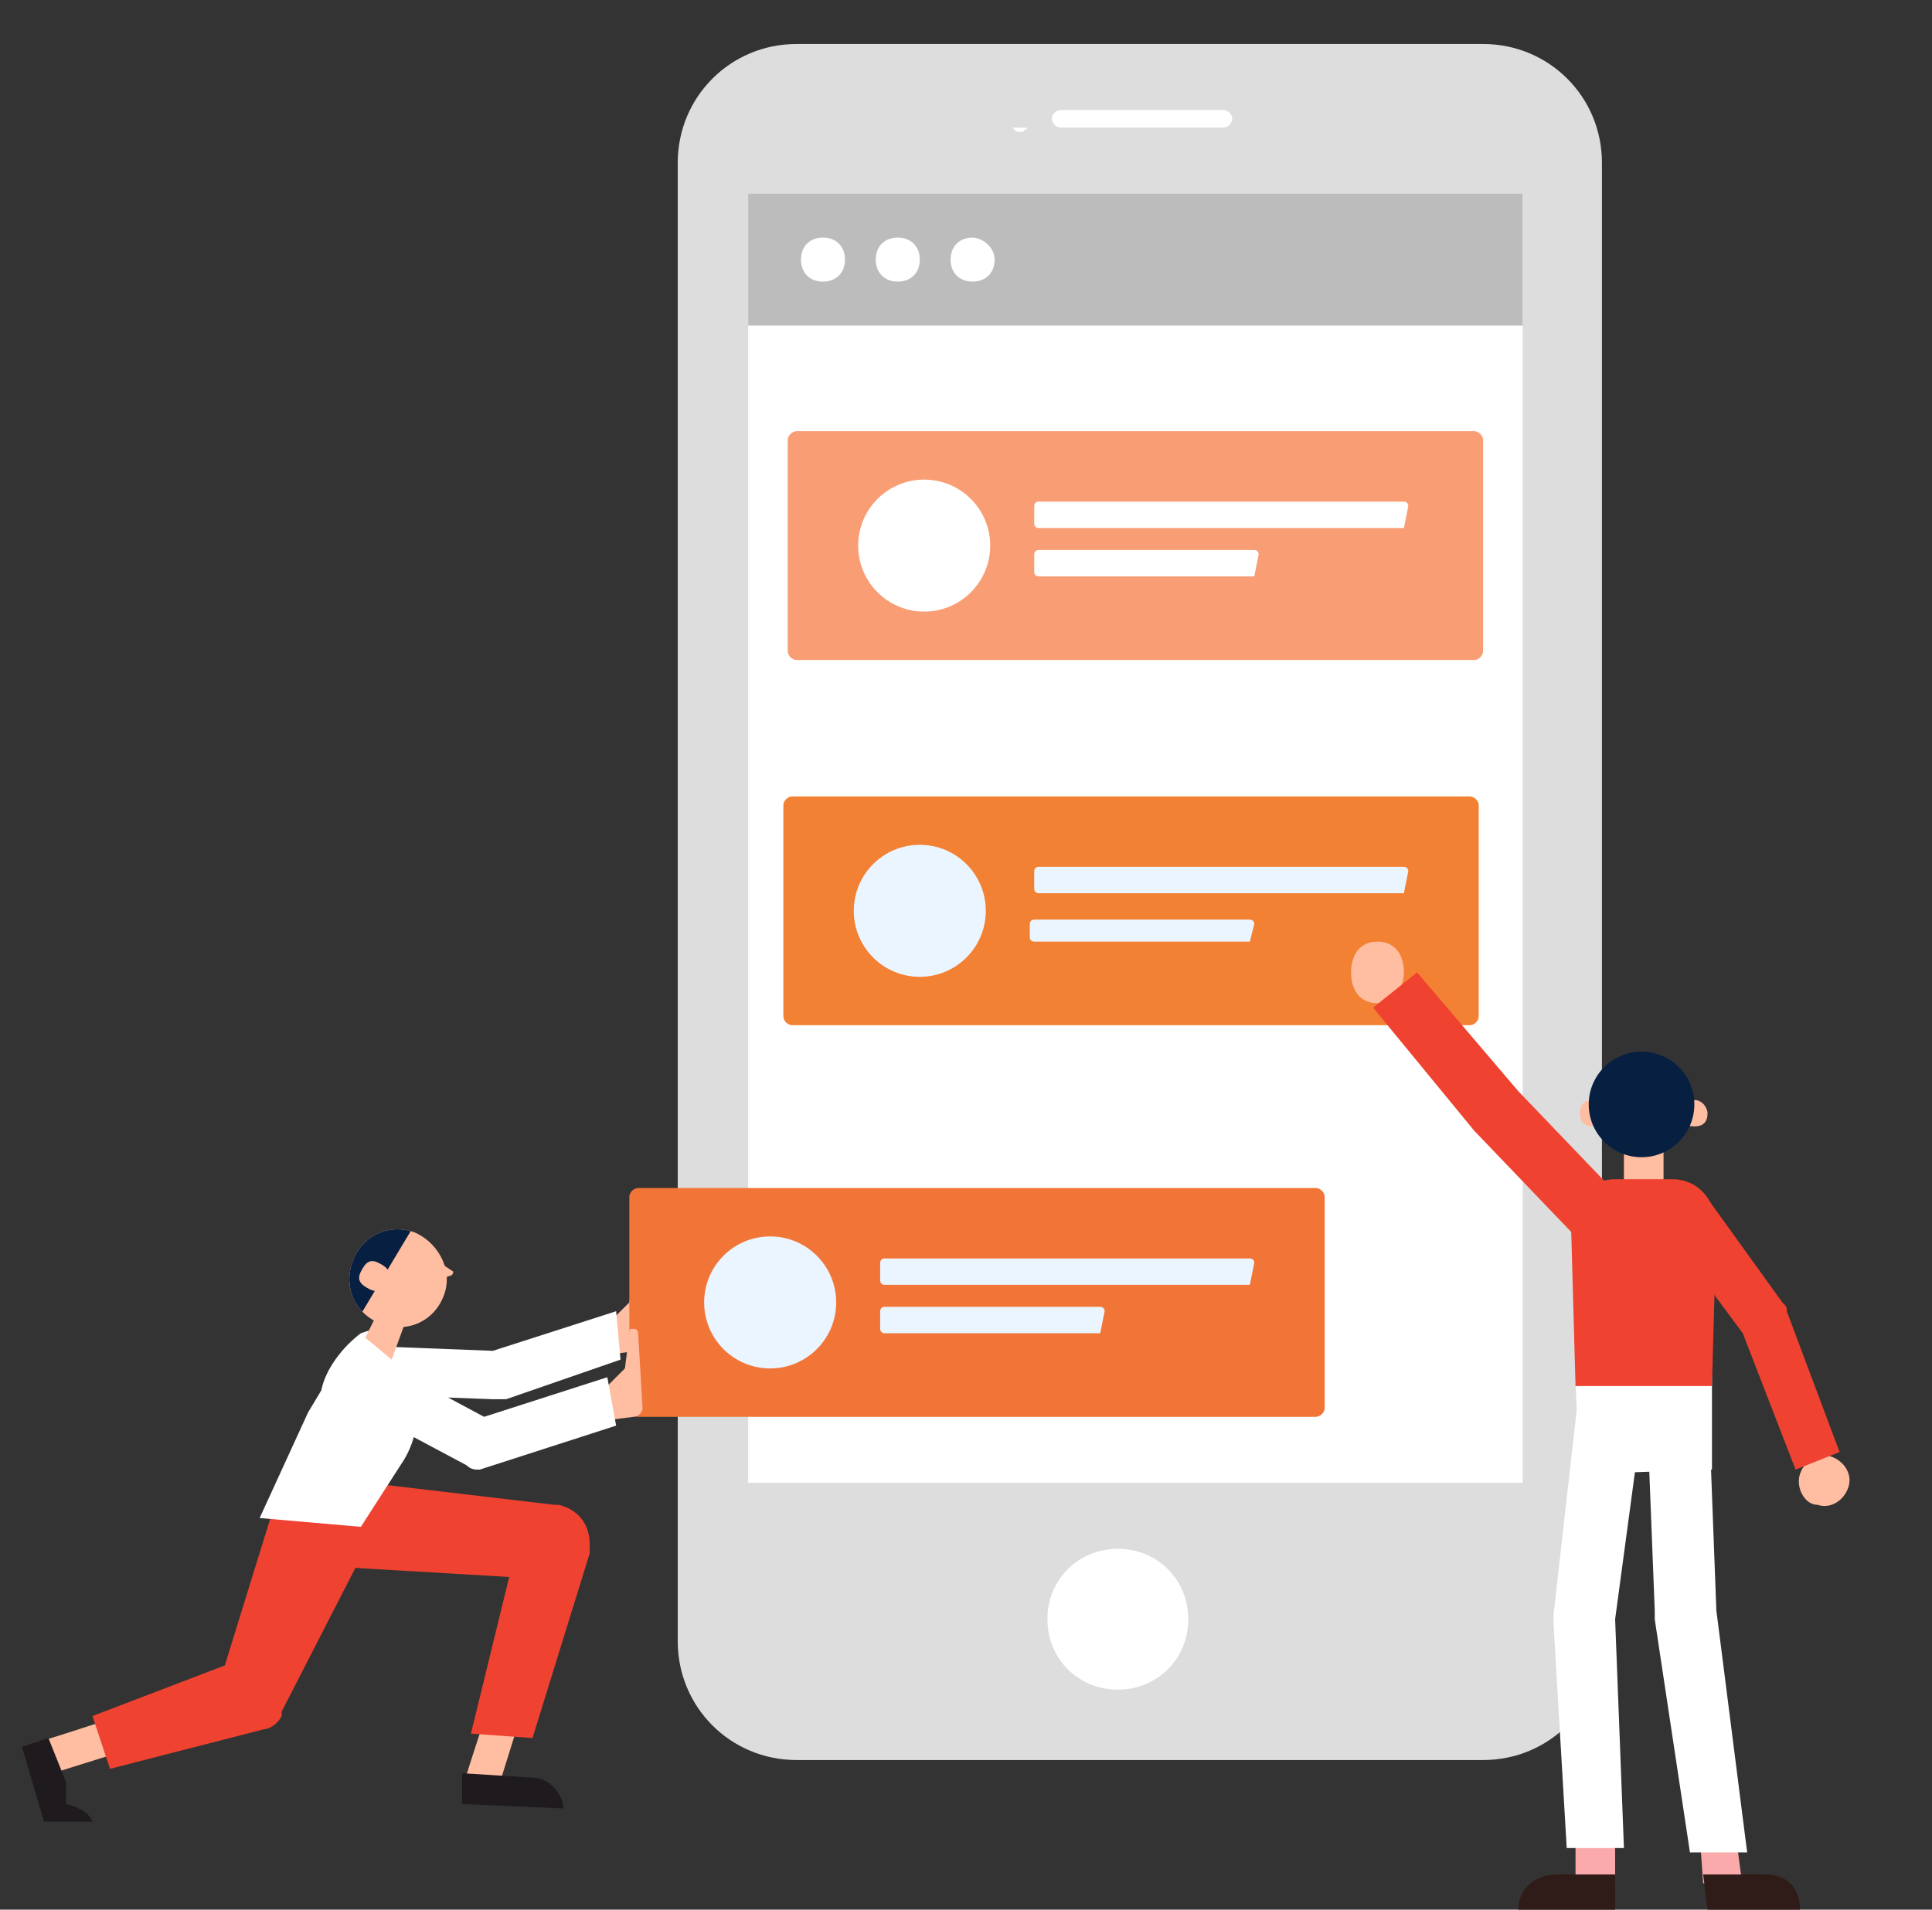 <?xml version="1.0" encoding="utf-8"?>
<!-- Generator: Adobe Illustrator 22.0.1, SVG Export Plug-In . SVG Version: 6.00 Build 0)  -->
<svg version="1.1" id="Layer_1" xmlns="http://www.w3.org/2000/svg" xmlns:xlink="http://www.w3.org/1999/xlink" x="0px" y="0px"
	 viewBox="0 0 43.9 43.4" style="enable-background:new 0 0 43.9 43.4;" xml:space="preserve">
<rect x="0" y="0" width="43.9" height="43.4" fill="#333333" stroke="none"/>
<style type="text/css">
	.st0{fill:#FFBDA1;}
	.st1{fill:#DDDDDD;}
	.st2{fill:#FFFFFF;}
	.st3{fill:#BCBCBC;}
	.st4{fill:#F27538;}
	.st5{fill:#1E1A1E;}
	.st6{fill:#EF4231;}
	.st7{clip-path:url(#SVGID_3_);fill:#072042;}
	.st8{fill:#EBF5FF;}
	.st9{fill:#F99D75;}
	.st10{fill:#F38134;}
	.st11{fill:#FAAAAB;}
	.st12{fill:#2F1B17;}
	.st13{fill:#072042;}
</style>
<path class="st0" d="M13.7,30.2l0.6-0.6l0.1-0.8c0-0.1,0-0.1,0.1-0.1h0c0.1,0,0.1,0.1,0.1,0.1l0.1,1.7c0,0.1-0.1,0.2-0.2,0.2
	l-0.8,0.1L13.7,30.2z"/>
<path class="st1" d="M33.7,1H18.1c-1.5,0-2.7,1.2-2.7,2.7v33.6c0,1.5,1.2,2.7,2.7,2.7h15.6c1.5,0,2.7-1.2,2.7-2.7V3.7
	C36.4,2.2,35.2,1,33.7,1z"/>
<path class="st2" d="M25.4,38.4c-0.9,0-1.6-0.7-1.6-1.6s0.7-1.6,1.6-1.6s1.6,0.7,1.6,1.6S26.3,38.4,25.4,38.4z"/>
<g>
	<g>
		<path class="st2" d="M27.8,2.5h-3.7c-0.1,0-0.2,0.1-0.2,0.2s0.1,0.2,0.2,0.2h3.7c0.1,0,0.2-0.1,0.2-0.2C28,2.6,27.9,2.5,27.8,2.5z
			"/>
		<path class="st2" d="M23.2,3c-0.1,0-0.1,0-0.2-0.1c0,0,0,0,0,0c0,0,0,0,0,0c0,0,0,0,0,0c0,0,0,0,0,0s0,0,0,0s0,0,0,0c0,0,0,0,0,0
			c0,0,0,0,0,0c0,0,0,0,0,0c0,0,0,0,0,0c0,0,0,0,0,0c0,0,0.1,0,0.1,0c0,0,0,0,0,0c0,0,0,0,0,0c0,0,0,0,0,0c0,0,0,0,0,0c0,0,0,0,0,0
			s0,0,0,0c0,0,0,0,0,0s0,0,0,0c0,0,0,0,0,0c0,0,0,0,0,0c0,0,0,0,0,0c0,0,0,0,0,0C23.4,2.9,23.4,2.9,23.2,3C23.3,2.9,23.3,3,23.2,3
			C23.3,3,23.3,3,23.2,3z"/>
	</g>
</g>
<rect x="17" y="4.4" class="st2" width="17.6" height="29.3"/>
<rect x="17" y="4.4" class="st3" width="17.6" height="3"/>
<g>
	<path class="st2" d="M19.2,5.9c0,0.3-0.2,0.5-0.5,0.5s-0.5-0.2-0.5-0.5s0.2-0.5,0.5-0.5C19,5.4,19.2,5.6,19.2,5.9z"/>
	<path class="st2" d="M20.9,5.9c0,0.3-0.2,0.5-0.5,0.5c-0.3,0-0.5-0.2-0.5-0.5s0.2-0.5,0.5-0.5C20.7,5.4,20.9,5.6,20.9,5.9z"/>
	<path class="st2" d="M22.6,5.9c0,0.3-0.2,0.5-0.5,0.5s-0.5-0.2-0.5-0.5s0.2-0.5,0.5-0.5C22.3,5.4,22.6,5.6,22.6,5.9z"/>
</g>
<path class="st4" d="M29.9,32.2H14.5c-0.1,0-0.2-0.1-0.2-0.2v-4.8c0-0.1,0.1-0.2,0.2-0.2h15.4c0.1,0,0.2,0.1,0.2,0.2V32
	C30.1,32.1,30,32.2,29.9,32.2z"/>
<path class="st0" d="M13.6,31.7l0.6-0.6l0.1-0.8c0-0.1,0-0.1,0.1-0.1h0c0.1,0,0.1,0.1,0.1,0.1l0.1,1.7c0,0.1-0.1,0.2-0.2,0.2
	l-0.8,0.1L13.6,31.7z"/>
<g>
	<path class="st0" d="M10.5,40.7c0-0.1,0.5-1.6,0.5-1.6l0.8,0l-0.5,1.6L10.5,40.7z"/>
	<path class="st5" d="M12.8,41.1l-2.3-0.1l0-0.7l1.6,0.1C12.5,40.4,12.8,40.8,12.8,41.1L12.8,41.1z"/>
</g>
<path class="st0" d="M0.8,39.6c0.1,0,1.6-0.5,1.6-0.5l0.4,0.7l-1.6,0.5L0.8,39.6z"/>
<path class="st6" d="M7.5,33.6l5.1,0.6l0.1,0c0.4,0.1,0.7,0.4,0.7,0.9c0,0.1,0,0.1,0,0.2l-1.3,4.2l-1.4-0.1l1.1-4.5l0.8,1l-5.1-0.3
	L7.5,33.6z"/>
<path class="st6" d="M8.4,35l-2,3.9L6.4,39c-0.1,0.2-0.3,0.3-0.4,0.3l-3.5,0.9L2.1,39l3.4-1.3l-0.5,0.5L6.3,34L8.4,35z"/>
<path class="st5" d="M1.1,39.5l0.4,1V41c0,0,0.5,0.1,0.6,0.4H1l-0.5-1.7L1.1,39.5z"/>
<path class="st2" d="M11.2,31.8C11.2,31.8,11.2,31.8,11.2,31.8l-2.7-0.1l0.1-1.1l2.6,0.1l2.8-0.9l0.1,1.1l-2.6,0.9
	C11.4,31.8,11.3,31.8,11.2,31.8z"/>
<path class="st2" d="M8.5,30.2L8.5,30.2l-0.3,0.1c-0.4,0.3-0.8,0.8-0.9,1.3L7,32.1l-1.1,2.4l2.3,0.2l0.9-1.4
	C9.8,32.3,9.5,30.9,8.5,30.2z"/>
<g>
	<polygon class="st0" points="8.6,29.8 8.3,30.4 8.9,30.9 9.3,29.8 	"/>
	<g>
		<path class="st0" d="M10.3,28.9L10,28.7l-0.2,0.3l0.2,0.1l0.2-0.1C10.3,29,10.3,28.9,10.3,28.9z"/>
		<g>
			<g>
				<path id="SVGID_1_" class="st0" d="M10.1,29.4c-0.2,0.6-0.8,0.9-1.4,0.7c-0.6-0.2-0.9-0.8-0.7-1.4c0.2-0.6,0.8-0.9,1.4-0.7
					C9.9,28.2,10.3,28.8,10.1,29.4z"/>
			</g>
			<g>
				<defs>
					<path id="SVGID_2_" d="M10.1,29.4c-0.2,0.6-0.8,0.9-1.4,0.7c-0.6-0.2-0.9-0.8-0.7-1.4c0.2-0.6,0.8-0.9,1.4-0.7
						C9.9,28.2,10.3,28.8,10.1,29.4z"/>
				</defs>
				<clipPath id="SVGID_3_">
					<use xlink:href="#SVGID_2_"  style="overflow:visible;"/>
				</clipPath>
				<polygon class="st7" points="9.5,27.7 8,30.2 7.7,28.3 				"/>
			</g>
		</g>
		<path class="st0" d="M8.8,29.1c-0.1,0.2-0.2,0.3-0.4,0.2c-0.2-0.1-0.3-0.2-0.2-0.4c0.1-0.2,0.2-0.3,0.4-0.2
			C8.8,28.8,8.9,28.9,8.8,29.1z"/>
	</g>
</g>
<path class="st2" d="M10.9,33.4c-0.1,0-0.2,0-0.3-0.1l-3-1.6l0.6-1l2.8,1.5l2.8-0.9l0.2,1.1L10.9,33.4
	C10.9,33.4,10.9,33.4,10.9,33.4z"/>
<g>
	<g>
		<path class="st8" d="M28.4,29.2h-8.3c0,0-0.1,0-0.1-0.1v-0.4c0,0,0-0.1,0.1-0.1h8.3c0,0,0.1,0,0.1,0.1L28.4,29.2
			C28.4,29.2,28.4,29.2,28.4,29.2z"/>
		<path class="st8" d="M25,30.3h-4.9c0,0-0.1,0-0.1-0.1v-0.4c0,0,0-0.1,0.1-0.1H25c0,0,0.1,0,0.1,0.1L25,30.3
			C25,30.3,25,30.3,25,30.3z"/>
	</g>
	<circle class="st8" cx="17.5" cy="29.6" r="1.5"/>
</g>
<path class="st9" d="M33.5,15H18.1c-0.1,0-0.2-0.1-0.2-0.2V10c0-0.1,0.1-0.2,0.2-0.2h15.4c0.1,0,0.2,0.1,0.2,0.2v4.8
	C33.7,14.9,33.6,15,33.5,15z"/>
<g>
	<g>
		<path class="st2" d="M31.9,12h-8.3c0,0-0.1,0-0.1-0.1v-0.4c0,0,0-0.1,0.1-0.1h8.3c0,0,0.1,0,0.1,0.1L31.9,12C32,12,32,12,31.9,12z
			"/>
		<path class="st2" d="M28.5,13.1h-4.9c0,0-0.1,0-0.1-0.1v-0.4c0,0,0-0.1,0.1-0.1h4.9c0,0,0.1,0,0.1,0.1L28.5,13.1
			C28.6,13.1,28.6,13.1,28.5,13.1z"/>
	</g>
	<circle class="st2" cx="21" cy="12.4" r="1.5"/>
</g>
<path class="st10" d="M33.4,23.3H18c-0.1,0-0.2-0.1-0.2-0.2v-4.8c0-0.1,0.1-0.2,0.2-0.2h15.4c0.1,0,0.2,0.1,0.2,0.2v4.8
	C33.6,23.2,33.5,23.3,33.4,23.3z"/>
<g>
	<g>
		<path class="st8" d="M31.9,20.3h-8.3c0,0-0.1,0-0.1-0.1v-0.4c0,0,0-0.1,0.1-0.1h8.3c0,0,0.1,0,0.1,0.1L31.9,20.3
			C31.9,20.3,31.9,20.3,31.9,20.3z"/>
		<path class="st8" d="M28.4,21.4h-4.9c0,0-0.1,0-0.1-0.1V21c0,0,0-0.1,0.1-0.1h4.9c0,0,0.1,0,0.1,0.1L28.4,21.4
			C28.5,21.4,28.5,21.4,28.4,21.4z"/>
	</g>
	<circle class="st8" cx="20.9" cy="20.7" r="1.5"/>
</g>
<path class="st0" d="M41.6,33.1c-0.3-0.1-0.6,0.1-0.7,0.4c-0.1,0.3,0.1,0.7,0.4,0.7c0.3,0.1,0.6-0.1,0.7-0.4
	C42.1,33.5,41.9,33.2,41.6,33.1z"/>
<g>
	<path class="st0" d="M31.3,21.4c0.4,0,0.6,0.3,0.6,0.7c0,0.4-0.3,0.7-0.6,0.7c-0.4,0-0.6-0.3-0.6-0.7
		C30.7,21.7,30.9,21.4,31.3,21.4z"/>
</g>
<polygon class="st11" points="35.8,42.9 36.7,42.8 36.7,41.4 35.8,41.4 "/>
<path class="st12" d="M34.5,43.4l2.2,0l0-0.8l-1.3,0C34.9,42.6,34.5,42.9,34.5,43.4L34.5,43.4z"/>
<polygon class="st11" points="39.6,42.9 38.7,42.8 38.6,41.4 39.4,41.4 "/>
<path class="st12" d="M40.9,43.4l-2.1,0l-0.1-0.8l1.4,0C40.6,42.6,40.9,42.9,40.9,43.4L40.9,43.4z"/>
<g>
	<g>
		<polygon class="st2" points="35.8,31.4 37.2,31.3 37.4,31.3 38.9,31.3 38.9,33.4 35.9,33.5 		"/>
	</g>
	<path class="st2" d="M38.4,42.1l1.3,0l-0.7-5.5l-0.2-5.3l-1.4,0.2l0.2,5.1c0,0.1,0,0.1,0,0.2L38.4,42.1z"/>
	<path class="st2" d="M35.6,42l1.3,0l-0.2-5.2l0.7-5.2l-1.5-0.2l-0.6,5.3c0,0.1,0,0.1,0,0.2L35.6,42z"/>
</g>
<rect x="36.9" y="26" class="st0" width="0.9" height="1.2"/>
<g>
	<path class="st0" d="M36.5,25.3c0,0.2-0.1,0.3-0.3,0.3c-0.2,0-0.3-0.1-0.3-0.3c0-0.2,0.1-0.3,0.3-0.3C36.3,25,36.5,25.2,36.5,25.3z
		"/>
	<path class="st0" d="M38.8,25.3c0,0.2-0.1,0.3-0.3,0.3c-0.2,0-0.3-0.1-0.3-0.3c0-0.2,0.1-0.3,0.3-0.3S38.8,25.2,38.8,25.3z"/>
	<circle class="st13" cx="37.3" cy="25.1" r="1.2"/>
</g>
<path class="st6" d="M38.9,31.5h-3.1l-0.1-3.6c0-0.6,0.4-1.1,1-1.1H38c0.6,0,1,0.5,1,1.1L38.9,31.5z"/>
<path class="st6" d="M40.8,33.4l-1.2-3.1l-2-2.7l1.1-0.5l1.8,2.5c0.1,0.1,0.1,0.1,0.1,0.2l1.2,3.2L40.8,33.4z"/>
<path class="st6" d="M35.8,28.1l-2.3-2.4c0,0,0,0,0,0l-2.3-2.8l1-0.8l2.3,2.7l2.3,2.4L35.8,28.1z"/>
</svg>
